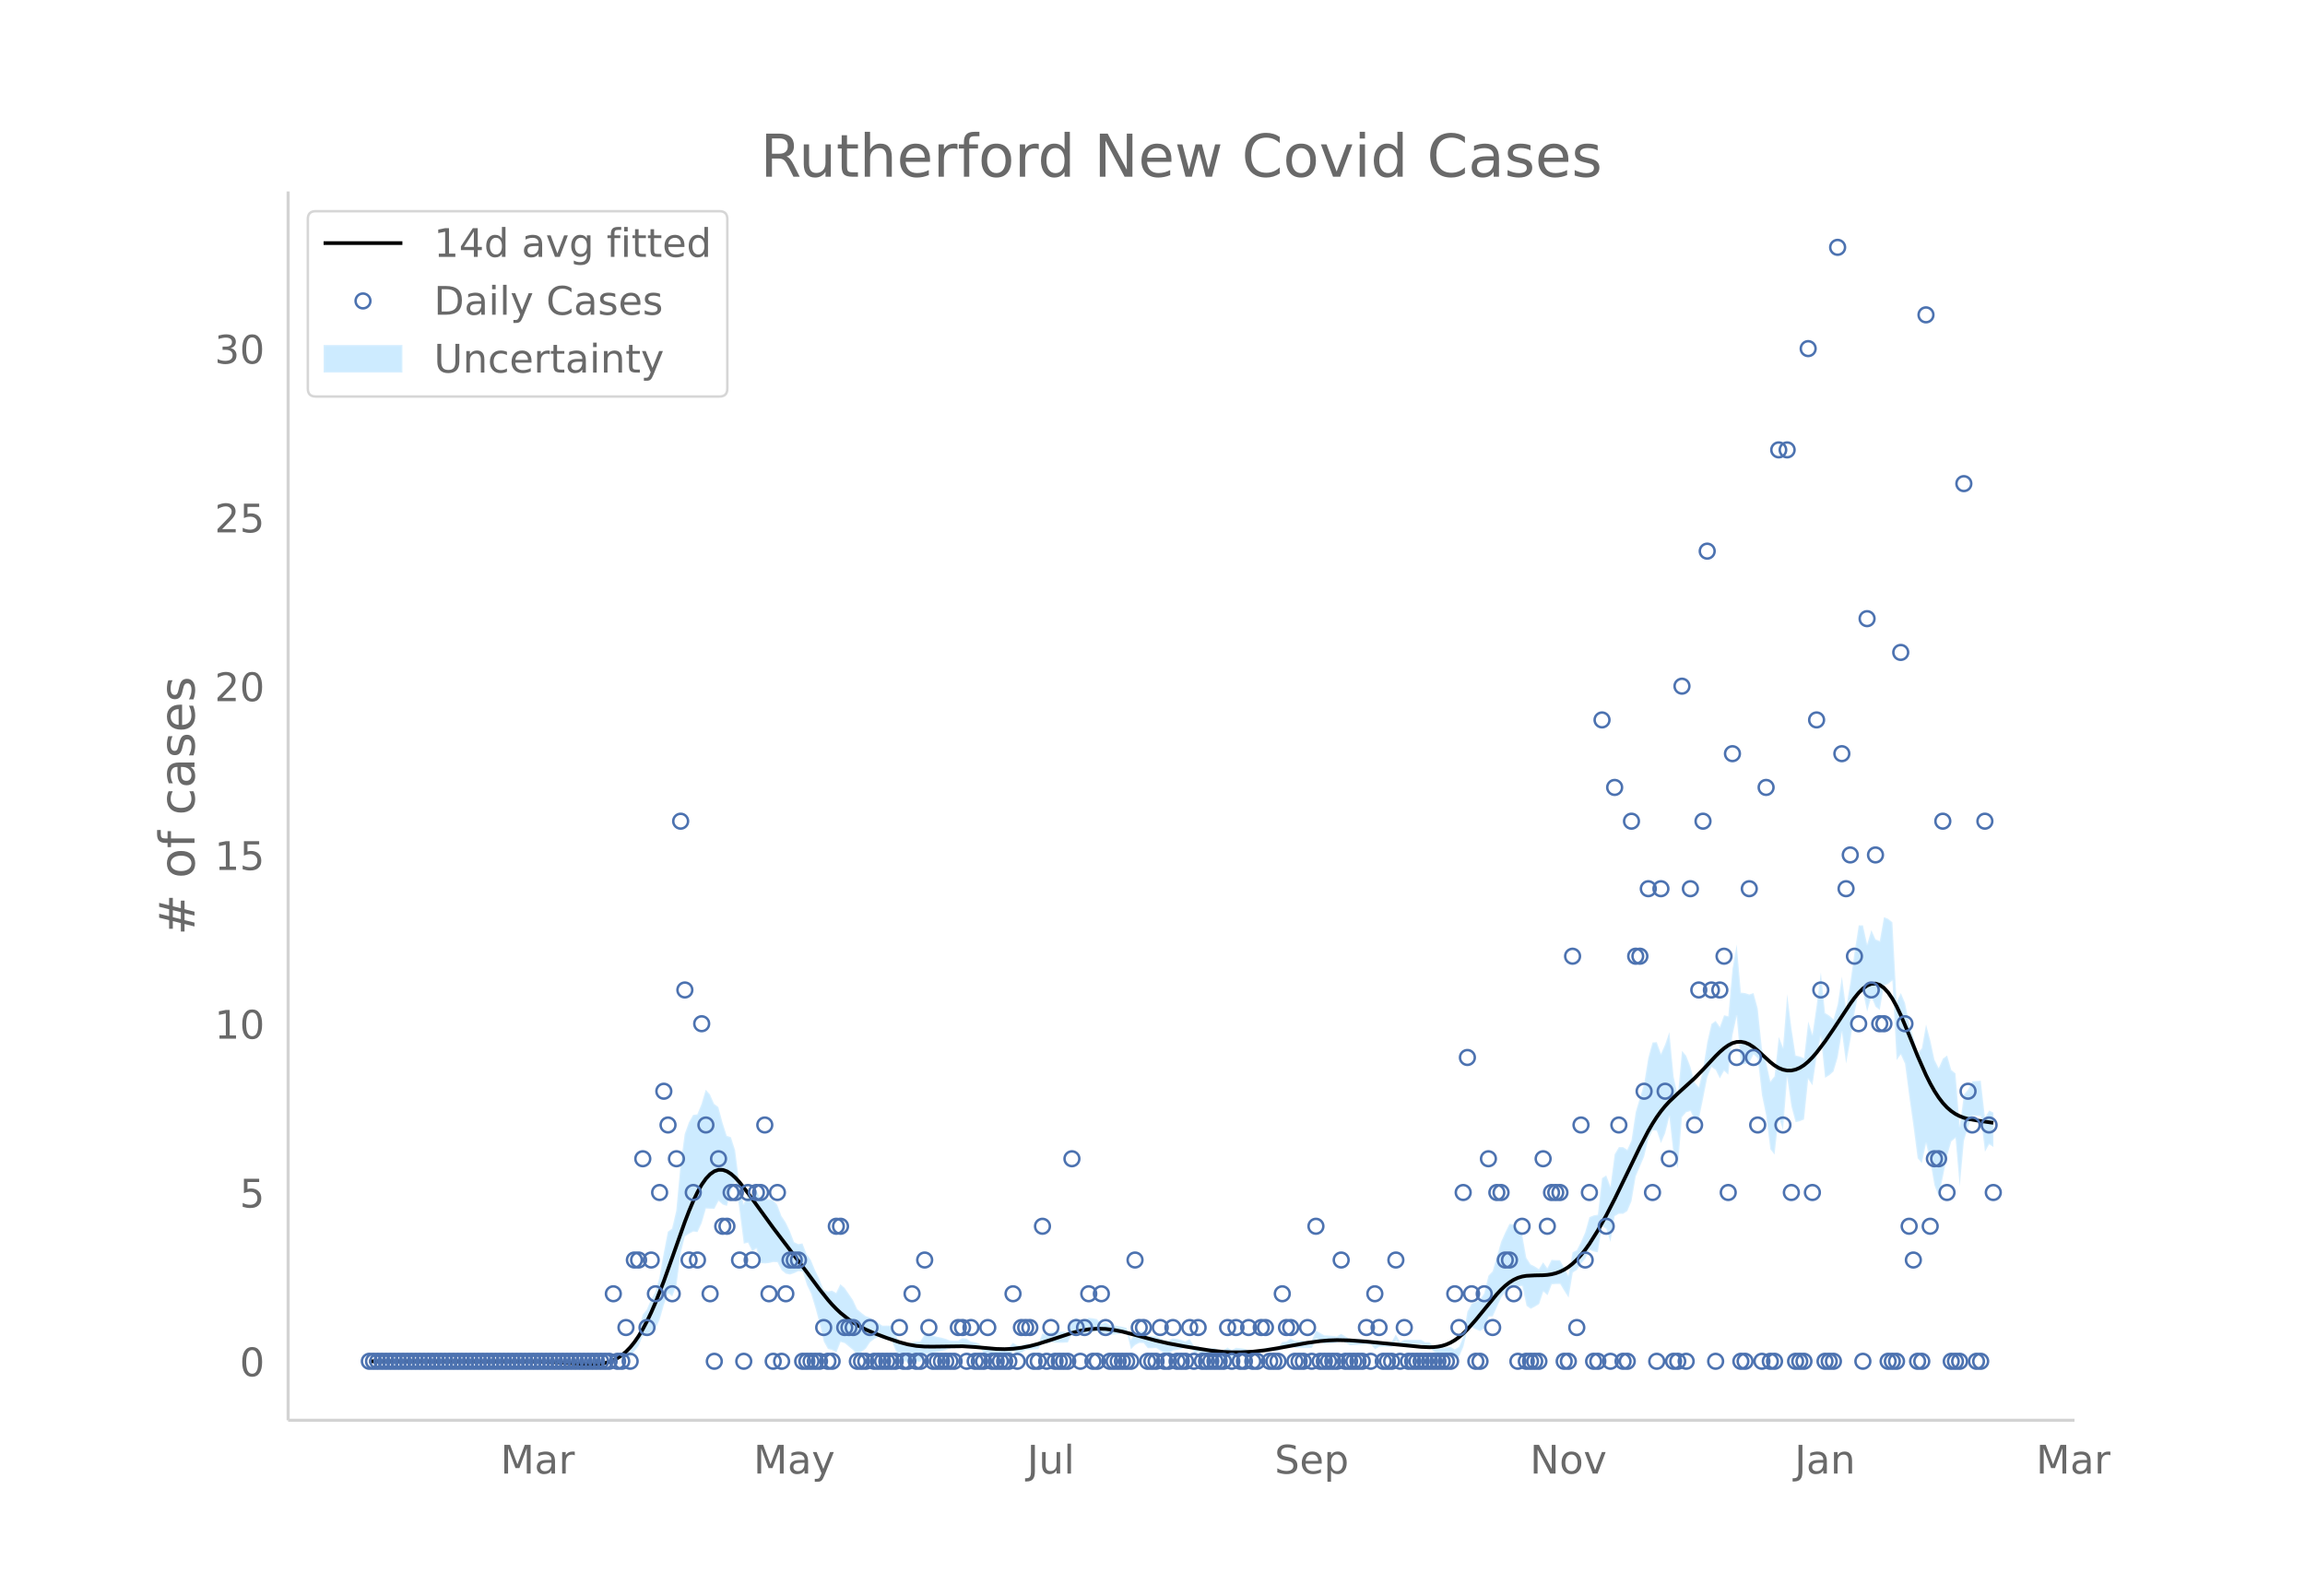 <svg height="864" viewBox="0 0 936 648" width="1248" xmlns="http://www.w3.org/2000/svg" xmlns:xlink="http://www.w3.org/1999/xlink"><defs><style>*{stroke-linecap:butt;stroke-linejoin:round}</style></defs><g id="figure_1"><path d="M0 648h936V0H0z" fill="#fff" id="patch_1"/><g id="axes_1"><path d="M117 576.72h725.4V77.76H117z" fill="none" id="patch_2"/><g id="PolyCollection_1"><defs><path d="M173.89-95.225H247.354l1.709-1.435 1.708.188 1.709.123 1.708-.754 1.708.146 1.709-2.365 1.708-2.07 1.709-4.26 1.708.108 1.709-1.826 1.708-1.009 1.708-3.682 1.709-6.01 1.708-4.81 1.709 1.29 1.708-4.521 1.709-12.911 1.708-6.875 1.709-1.121 1.708-.894 1.708.237 1.709-3.66 1.708-5.921 1.709.087 1.708.067 1.709-3.246 1.708 1.497 1.708.528 1.709-6.476 1.708-3.362 1.709 11.812 1.708 13.356 1.709-.38 1.708 3.417 1.708-1.068 1.709 5.912 1.708.178 1.709-.18 1.708-.402 1.709.069 1.708 3.296 1.708 1.363 1.709.352 1.708-.576 1.709-.814 1.708.275 1.709 5.347 1.708 3.608 1.708 5.601 1.709 6.269 1.708 7.468 1.709 3.054 1.708.419 1.709 1.019 1.708-4.307 1.708.491 1.709 1.449 1.708 1.422 1.709 2.164 1.708-1.455 1.709-1.33 1.708-2.588 1.709-1.345 1.708-.875 1.708.906 1.709.023 1.708-.023 1.709 4.29 1.708 3.122 1.709 1.132 1.708 1.246 1.708-.864 1.709.204 1.708.113 1.709-3.043 1.708-.234 1.709-.302 1.708-.391 1.708-.354 1.709-.463 1.708-.662 1.709-.081 1.708.02 1.709-.98 1.708-.205 1.708.787 1.709-.281 1.708-.542 1.709 3.48 1.708.28 1.709.193 1.708.137 1.708.096 1.709.063 1.708.033 1.709-1.997 1.708.934 1.709-.17 1.708-1.183 1.708-.09 1.709-.103 1.708-.12 1.709-3.243 1.708 1.202 1.709-.72 1.708.146 1.708.056 1.709-.028 1.708-.115 1.709-3.439 1.708-.639 1.709 1.003h1.708l1.709-1.003 1.708-.173 1.708-.354 1.709 1.882 1.708-1.159 1.709.833 1.708-.183 1.709-.233 1.708-.308 1.708-.462 1.709 7.01 1.708-1.718 1.709-.877 1.708.062 1.709 2.086 1.708.022 1.708-.081 1.709 1.092 1.708 1.012 1.709.021 1.708-1.128 1.709-.242 1.708-.37 1.708-.61 1.709-.99 1.708 3.067 1.709-.07 1.708.93 1.709.113 1.708.046 1.708-.015 1.709 1.109 1.708.124 1.709-.96 1.708.98 1.709-1.082 1.708-.143 1.708-.197 1.709-.623 1.708-.08 1.709.916 1.708-.98 1.709-.87 1.708.082 1.708.065h1.709l1.708-1.686 1.709.21 1.708-.767 1.709 1.05 1.708.037 1.709.006 1.708-.027 1.708-.059 1.709-3.648 1.708 1.034 1.709.955 1.708-.075 1.709-.132 1.708-.207 1.708-.937 1.709.932 1.708.979 1.709-.06 1.708-.066 1.709-.076 1.708-.086 1.708-.1 1.709 2.027 1.708-1.003 1.709.032 1.708.01 1.709-.01 1.708-2.826 1.708 2.794 1.709-1.043h6.834l1.708.987 1.708.003 1.709 2.104 1.708 1.307 1.709.235 1.708.18 1.709.138 1.708.931 1.708-.926 1.709-3.916 1.708-7.271 1.709-.664 1.708.901 1.709.678 1.708-1.245 1.708-4.643 1.709-.126 1.708-3.892 1.709-3.777 1.708-2.064 1.709-2.346 1.708-.213 1.709.087 1.708-.118 1.708 8.04 1.709 1.24 1.708-.872 1.709-1.083 1.708-5.068 1.709 1.494 1.708-4.429 1.708-.12 1.709-.006 1.708 2.865 1.709 2.649 1.708-10.148 1.709-1.108L642-134.86l1.708-1.949 1.709-3.665 1.708.696 1.709.31 1.708-10.618 1.709 1.12 1.708 5.25 1.708-10.396 1.709-1.008 1.708.024 1.709-1.104 1.708-3.997 1.709-10.055 1.708-4.058 1.708-3.981 1.709-7.084 1.708-3.617 1.709.135 1.708 5.04 1.709-3.992 1.708-6.76 1.708 15.451 1.709 5.555 1.708-20.764 1.709-2.007 1.708-.524 1.709 3.453 1.708-.033 1.709-8.276 1.708-8.748 1.708-4.27 1.709 1.201 1.708 3.443 1.709-3.102 1.708 1.57 1.709-15.957 1.708-7.761 1.708 19.594 1.709-.18 1.708-.554 1.709-3.354 1.708 1.554 1.709 14.998 1.708 8.245 1.708 13.72 1.709 2.144 1.708-15.344 1.709 5.443 1.708-21.46 1.709 11.77 1.708 6.455 1.708-.41 1.709-.683 1.708-16.433 1.709 2.526 1.708-11.618 1.709-8.169 1.708 16.76 1.708-1.02 1.709-1.526 1.708-5.72 1.709-10.243 1.708 12.728 1.709-9.322 1.708-11.135 1.708-8.626 1.709-.021 1.708 7.983 1.709-5.998 1.708 4.065 1.709 1.29 1.708-9.887 1.708-.69 1.709-1.386 1.708 32.31 1.709-2.275 1.708 3.786 1.709 13.135 1.708 12.139 1.709 13.078 1.708 2.02 1.708-8.022 1.709 7.315 1.708 9.711 1.709 4.455 1.708-7.885 1.709-8.537 1.708-5.868 1.708-1.425 1.709 19.704 1.708-18.5 1.709-5.71 1.708-4.54 1.709.125 1.708.115 1.708 14.382 1.709-3 1.708 1.105v-13.986h0l-1.708-.852-1.709 2.874-1.708-14.991-1.708.116-1.709.124-1.708 3.293-1.709 2.122-1.708 12.831-1.709-21.418-1.708-1.424-1.708-5.868-1.709 1.253-1.708 3.865-1.709-3.378-1.708-7.913-1.709-6.392-1.708 9.602-1.708 2.02-1.709-6.504-1.708-5.484-1.709-8.405-1.708-4.046-1.709 3.599-1.708-32.31-1.709-1.386-1.708-.69-1.708 9.696-1.709-.669-1.708-3.768-1.709 5.75-1.708-7.68-1.709-.022-1.708 10.955-1.708 12.364-1.709 10.259-1.708-12.728-1.709 11.296-1.708 6.03-1.709-1.526-1.708-1.02-1.708-16.53-1.709 13.372-1.708 11.88-1.709-5.307-1.708 14.898-1.709-.684-1.708-.41-1.708-11.168-1.709-13.687-1.708 21.62-1.709-4.347-1.708 15.986-1.709 2.145-1.708-7.82-1.708-5.463-1.709-16.332-1.708-6.279-1.709.563-1.708-.555-1.709-.18-1.708-19.568-1.708 9.862-1.709 19.29-1.708-.389-1.709 4.732-1.708-2.433-1.709 1.202-1.708 7.48-1.708 10.833-1.709 7.39-1.708-1.992-1.709-6.338-1.708-4.44-1.709-2.008-1.708 18.4-1.709-8.153-1.708-17.838-1.708 4.99-1.709 3.84-1.708-4.75-1.709.134-1.708 6.174-1.709 10.54-1.708 5.81-1.708 5.733-1.709 11.484-1.708 3.836-1.709-1.104-1.708.023-1.709 2.909-1.708 13.102-1.708-4.541-1.709 1.12-1.708 14.839-1.709.309-1.708.696-1.709 6.126-1.708 3.925-1.708 3.36-1.709.85-1.708 9.433-1.709-3.226-1.708-3.01-1.709-.006-1.708-.12-1.708 3.405-1.709-2.422-1.708 2.764-1.709-1.083-1.708-.873-1.709-2.676-1.708-9.583-1.708-2.076-1.709-1.871-1.708-.214-1.709 3.53-1.708 3.81-1.709 6.014-1.708 5.898-1.709 1.832-1.708 7.107-1.708 2.67-1.709.678-1.708.902-1.709 3.252-1.708 10.352-1.709 3.917-1.708 1.032-1.708-1.027-1.709.139-1.708.18-1.709.234-1.708-.651-1.709-1.813-1.708.003-1.708-.97h-6.834l-1.709.915-1.708-3.081-1.708 3.049-1.709-.01-1.708.01-1.709.032-1.708.955-1.709-1.89-1.708-.1-1.708-.086-1.709-.075-1.708-.067-1.709-.06-1.708-.978-1.709-1.026-1.708 1.02-1.708-.207-1.709-.132-1.708-.075-1.709-1.003-1.708-.924-1.709 4.184-1.708-.059-1.708-.026-1.709.005-1.708.037-1.709-.908-1.708 1.191-1.709.21-1.708 2.23h-1.709l-1.708.066-1.708.083-1.709 1.087-1.708.979-1.709-1.044-1.708-.08-1.709-.622-1.708-.197-1.708-.142-1.709.876-1.708-.98-1.709.999-1.708.125-1.709-.85-1.708-.015-1.708.046-1.709.113-1.708-1.029-1.709-.069-1.708-2.808-1.709.969-1.708-.61-1.708-.37-1.709-.243-1.708.83-1.709.022-1.708-.947-1.709-.865-1.708-.082-1.708.022-1.709-1.83-1.708.063-1.709 1.08-1.708 2.2-1.709-4.74-1.708-.463-1.708-.307-1.709-.233-1.708-.183-1.709-1.126-1.708.8-1.709-2.035-1.708-.354-1.708-.173-1.709.955h-1.708l-1.709-.955-1.708 1.319-1.709 4.394-1.708-.115-1.709-.028-1.708.056-1.708.147-1.709 1.237-1.708-.756-1.709 4.59-1.708-.12-1.709-.103-1.708-.09-1.708.775-1.709-.17-1.708-1.024-1.709 1.92-1.708.032-1.709.063-1.708.096-1.708.137-1.709.192-1.708.282-1.709-2.395-1.708-.542-1.709-.282-1.708-1.171-1.708-.206-1.709.98-1.708.02-1.709-.081-1.708-.662-1.709-.463-1.708-.354-1.708-.391-1.709-.303-1.708-.233-1.709 2.831-1.708.113-1.709.204-1.708 1.094-1.708-.712-1.709-.826-1.708-2.753-1.709-3.542-1.708-.024-1.709.024-1.708-1.052-1.708-.875-1.709-1.345-1.708-.63-1.709-1.33-1.708-1.455-1.709-3.711-1.708-2.494-1.709-2.468-1.708-1.467-1.708 3.526-1.709-.939-1.708.419-1.709-.863-1.708-4.28-1.709-3.522-1.708-4.19-1.708-2.266-1.709-4.444-1.708.275-1.709-.814-1.708-4.493-1.709-3.564-1.708-2.554-1.708-4.536-1.709-1.89-1.708-.402-1.709-.179-1.708.178-1.709-3.879-1.708 2.849-1.708-.499-1.709 3.536-1.708-8.184-1.709-13.644-1.708-5.32-1.709-.602-1.708-5.346-1.708-6.336-1.709-1.288-1.708-3.849-1.709-1.871-1.708 5.827-1.709 4.173-1.708.237-1.708 3.023-1.709 4.753-1.708 12.707-1.709 18.42-1.708 7.227-1.709 1.29-1.708 8.898-1.709 9.655-1.708 6.108-1.708 2.908-1.709 4.048-1.708 2.067-1.709 7.487-1.708 3.806-1.709 3.509-1.708.146-1.708 1.205-1.709.123-1.708.187-1.709 2.482h-73.462z" id="m2003f42913" stroke="#fff" stroke-opacity=".2"/></defs><g clip-path="url(#pf9a4de5771)"><use xlink:href="#m2003f42913" y="648" fill="#089fff" fill-opacity=".2" stroke="#fff" stroke-opacity=".2"/></g></g><path clip-path="url(#pf9a4de5771)" d="M149.973 552.775l68.337.084 6.834.302 15.376.878 3.416-.26 1.709-.309 1.708-.468 1.709-.66 1.708-.881 1.709-1.139 1.708-1.427 1.708-1.753 1.709-2.106 1.708-2.47 1.709-2.837 1.708-3.211 1.709-3.583 1.708-3.93 3.417-8.765 3.417-9.598 5.125-14.505 1.709-4.43 1.708-4.042 1.708-3.575 1.709-3.034 1.708-2.43 1.709-1.814 1.708-1.197 1.709-.58 1.708.027 1.708.584 1.709 1.084 1.708 1.517 1.709 1.862 3.417 4.387 10.25 14.13 13.668 17.995 5.125 6.92 3.417 4.286 1.708 1.942 1.709 1.769 1.708 1.6 3.417 2.743 3.417 2.217 3.417 1.795 3.417 1.49 5.125 1.923 5.125 1.718 3.417.906 3.417.604 3.417.266 3.417.026 11.959-.15 5.125.317 8.542.763 3.417.088 3.417-.158 3.417-.418 3.416-.67 3.417-.898 5.126-1.628 8.542-2.803 3.417-.883 3.417-.603 3.416-.252 3.417.104 3.417.425 3.417.686 5.125 1.33 8.542 2.305 5.126 1.158 6.833 1.26 10.251 1.63 5.125.528 3.417.165 3.417.01 5.125-.268 5.126-.583 5.125-.845 11.959-2.162 5.125-.69 3.417-.287 3.417-.12 5.125.107 6.834.5 17.084 1.638 5.126.507 3.416.145 1.709-.058 1.708-.183 1.709-.34 1.708-.535 1.709-.76 1.708-.993 1.708-1.225 1.709-1.459 1.708-1.684 3.417-3.88 8.542-10.433 1.709-1.819 1.708-1.607 1.709-1.348 1.708-1.074 1.709-.793 1.708-.515 1.708-.292 3.417-.18 3.417-.066 1.709-.128 1.708-.256 1.708-.42 1.709-.615 1.708-.84 1.709-1.082 1.708-1.339 1.709-1.61 1.708-1.89 1.708-2.154 1.709-2.397 3.417-5.431 3.417-6.13 3.416-6.647 5.126-10.548 5.125-10.613 3.417-6.521 1.708-2.927 1.709-2.664 1.708-2.38 1.709-2.095 1.708-1.856 3.417-3.251 6.834-6.212 3.417-3.49 5.125-5.495 1.708-1.672 1.709-1.48 1.708-1.217 1.709-.88 1.708-.481 1.708-.074 1.709.33 1.708.729 1.709 1.107 1.708 1.39 5.125 4.716 1.709 1.339 1.708 1.027 1.709.689 1.708.343 1.709-.01 1.708-.368 1.708-.726 1.709-1.08 1.708-1.427 1.709-1.728 1.708-1.978 3.417-4.499 3.417-4.982 6.834-10.349 1.708-2.348 1.708-2.075 1.709-1.702 1.708-1.234 1.709-.697 1.708-.097 1.709.554 1.708 1.21 1.708 1.856 1.709 2.494 1.708 3.103 1.709 3.599 3.417 8.14 3.417 8.46 3.416 7.742 1.709 3.42 1.708 3.046 1.709 2.63 1.708 2.223 1.709 1.838 1.708 1.478 1.708 1.158 1.709.882 1.708.65 1.709.466 3.417.604 6.833 1h0" fill="none" stroke="#000" stroke-linecap="round" stroke-width="1.5" id="line2d_1"/><g id="line2d_2"><defs><path d="M0 3a3 3 0 100-6 3 3 0 000 6z" id="m328d91b482" stroke="#4c72b0"/></defs><g clip-path="url(#pf9a4de5771)" fill-opacity="0" stroke="#4c72b0"><use x="149.973" xlink:href="#m328d91b482" y="552.775"/><use x="151.681" xlink:href="#m328d91b482" y="552.775"/><use x="153.39" xlink:href="#m328d91b482" y="552.775"/><use x="155.098" xlink:href="#m328d91b482" y="552.775"/><use x="156.806" xlink:href="#m328d91b482" y="552.775"/><use x="158.515" xlink:href="#m328d91b482" y="552.775"/><use x="160.223" xlink:href="#m328d91b482" y="552.775"/><use x="161.932" xlink:href="#m328d91b482" y="552.775"/><use x="163.64" xlink:href="#m328d91b482" y="552.775"/><use x="165.349" xlink:href="#m328d91b482" y="552.775"/><use x="167.057" xlink:href="#m328d91b482" y="552.775"/><use x="168.765" xlink:href="#m328d91b482" y="552.775"/><use x="170.474" xlink:href="#m328d91b482" y="552.775"/><use x="172.182" xlink:href="#m328d91b482" y="552.775"/><use x="173.891" xlink:href="#m328d91b482" y="552.775"/><use x="175.599" xlink:href="#m328d91b482" y="552.775"/><use x="177.308" xlink:href="#m328d91b482" y="552.775"/><use x="179.016" xlink:href="#m328d91b482" y="552.775"/><use x="180.724" xlink:href="#m328d91b482" y="552.775"/><use x="182.433" xlink:href="#m328d91b482" y="552.775"/><use x="184.141" xlink:href="#m328d91b482" y="552.775"/><use x="185.85" xlink:href="#m328d91b482" y="552.775"/><use x="187.558" xlink:href="#m328d91b482" y="552.775"/><use x="189.267" xlink:href="#m328d91b482" y="552.775"/><use x="190.975" xlink:href="#m328d91b482" y="552.775"/><use x="192.684" xlink:href="#m328d91b482" y="552.775"/><use x="194.392" xlink:href="#m328d91b482" y="552.775"/><use x="196.1" xlink:href="#m328d91b482" y="552.775"/><use x="197.809" xlink:href="#m328d91b482" y="552.775"/><use x="199.517" xlink:href="#m328d91b482" y="552.775"/><use x="201.226" xlink:href="#m328d91b482" y="552.775"/><use x="202.934" xlink:href="#m328d91b482" y="552.775"/><use x="204.643" xlink:href="#m328d91b482" y="552.775"/><use x="206.351" xlink:href="#m328d91b482" y="552.775"/><use x="208.059" xlink:href="#m328d91b482" y="552.775"/><use x="209.768" xlink:href="#m328d91b482" y="552.775"/><use x="211.476" xlink:href="#m328d91b482" y="552.775"/><use x="213.185" xlink:href="#m328d91b482" y="552.775"/><use x="214.893" xlink:href="#m328d91b482" y="552.775"/><use x="216.602" xlink:href="#m328d91b482" y="552.775"/><use x="218.31" xlink:href="#m328d91b482" y="552.775"/><use x="220.018" xlink:href="#m328d91b482" y="552.775"/><use x="221.727" xlink:href="#m328d91b482" y="552.775"/><use x="223.435" xlink:href="#m328d91b482" y="552.775"/><use x="225.144" xlink:href="#m328d91b482" y="552.775"/><use x="226.852" xlink:href="#m328d91b482" y="552.775"/><use x="228.561" xlink:href="#m328d91b482" y="552.775"/><use x="230.269" xlink:href="#m328d91b482" y="552.775"/><use x="231.977" xlink:href="#m328d91b482" y="552.775"/><use x="233.686" xlink:href="#m328d91b482" y="552.775"/><use x="235.394" xlink:href="#m328d91b482" y="552.775"/><use x="237.103" xlink:href="#m328d91b482" y="552.775"/><use x="238.811" xlink:href="#m328d91b482" y="552.775"/><use x="240.52" xlink:href="#m328d91b482" y="552.775"/><use x="242.228" xlink:href="#m328d91b482" y="552.775"/><use x="243.936" xlink:href="#m328d91b482" y="552.775"/><use x="245.645" xlink:href="#m328d91b482" y="552.775"/><use x="247.353" xlink:href="#m328d91b482" y="552.775"/><use x="249.062" xlink:href="#m328d91b482" y="525.361"/><use x="250.77" xlink:href="#m328d91b482" y="552.775"/><use x="252.479" xlink:href="#m328d91b482" y="552.775"/><use x="254.187" xlink:href="#m328d91b482" y="539.068"/><use x="255.895" xlink:href="#m328d91b482" y="552.775"/><use x="257.604" xlink:href="#m328d91b482" y="511.653"/><use x="259.312" xlink:href="#m328d91b482" y="511.653"/><use x="261.021" xlink:href="#m328d91b482" y="470.532"/><use x="262.729" xlink:href="#m328d91b482" y="539.068"/><use x="264.438" xlink:href="#m328d91b482" y="511.653"/><use x="266.146" xlink:href="#m328d91b482" y="525.361"/><use x="267.854" xlink:href="#m328d91b482" y="484.239"/><use x="269.563" xlink:href="#m328d91b482" y="443.118"/><use x="271.271" xlink:href="#m328d91b482" y="456.825"/><use x="272.98" xlink:href="#m328d91b482" y="525.361"/><use x="274.688" xlink:href="#m328d91b482" y="470.532"/><use x="276.397" xlink:href="#m328d91b482" y="333.461"/><use x="278.105" xlink:href="#m328d91b482" y="401.997"/><use x="279.814" xlink:href="#m328d91b482" y="511.653"/><use x="281.522" xlink:href="#m328d91b482" y="484.239"/><use x="283.23" xlink:href="#m328d91b482" y="511.653"/><use x="284.939" xlink:href="#m328d91b482" y="415.704"/><use x="286.647" xlink:href="#m328d91b482" y="456.825"/><use x="288.356" xlink:href="#m328d91b482" y="525.361"/><use x="290.064" xlink:href="#m328d91b482" y="552.775"/><use x="291.773" xlink:href="#m328d91b482" y="470.532"/><use x="293.481" xlink:href="#m328d91b482" y="497.946"/><use x="295.189" xlink:href="#m328d91b482" y="497.946"/><use x="296.898" xlink:href="#m328d91b482" y="484.239"/><use x="298.606" xlink:href="#m328d91b482" y="484.239"/><use x="300.315" xlink:href="#m328d91b482" y="511.653"/><use x="302.023" xlink:href="#m328d91b482" y="552.775"/><use x="303.732" xlink:href="#m328d91b482" y="484.239"/><use x="305.44" xlink:href="#m328d91b482" y="511.653"/><use x="307.148" xlink:href="#m328d91b482" y="484.239"/><use x="308.857" xlink:href="#m328d91b482" y="484.239"/><use x="310.565" xlink:href="#m328d91b482" y="456.825"/><use x="312.274" xlink:href="#m328d91b482" y="525.361"/><use x="313.982" xlink:href="#m328d91b482" y="552.775"/><use x="315.691" xlink:href="#m328d91b482" y="484.239"/><use x="317.399" xlink:href="#m328d91b482" y="552.775"/><use x="319.107" xlink:href="#m328d91b482" y="525.361"/><use x="320.816" xlink:href="#m328d91b482" y="511.653"/><use x="322.524" xlink:href="#m328d91b482" y="511.653"/><use x="324.233" xlink:href="#m328d91b482" y="511.653"/><use x="325.941" xlink:href="#m328d91b482" y="552.775"/><use x="327.65" xlink:href="#m328d91b482" y="552.775"/><use x="329.358" xlink:href="#m328d91b482" y="552.775"/><use x="331.066" xlink:href="#m328d91b482" y="552.775"/><use x="332.775" xlink:href="#m328d91b482" y="552.775"/><use x="334.483" xlink:href="#m328d91b482" y="539.068"/><use x="336.192" xlink:href="#m328d91b482" y="552.775"/><use x="337.9" xlink:href="#m328d91b482" y="552.775"/><use x="339.609" xlink:href="#m328d91b482" y="497.946"/><use x="341.317" xlink:href="#m328d91b482" y="497.946"/><use x="343.025" xlink:href="#m328d91b482" y="539.068"/><use x="344.734" xlink:href="#m328d91b482" y="539.068"/><use x="346.442" xlink:href="#m328d91b482" y="539.068"/><use x="348.151" xlink:href="#m328d91b482" y="552.775"/><use x="349.859" xlink:href="#m328d91b482" y="552.775"/><use x="351.568" xlink:href="#m328d91b482" y="552.775"/><use x="353.276" xlink:href="#m328d91b482" y="539.068"/><use x="354.985" xlink:href="#m328d91b482" y="552.775"/><use x="356.693" xlink:href="#m328d91b482" y="552.775"/><use x="358.401" xlink:href="#m328d91b482" y="552.775"/><use x="360.11" xlink:href="#m328d91b482" y="552.775"/><use x="361.818" xlink:href="#m328d91b482" y="552.775"/><use x="363.527" xlink:href="#m328d91b482" y="552.775"/><use x="365.235" xlink:href="#m328d91b482" y="539.068"/><use x="366.944" xlink:href="#m328d91b482" y="552.775"/><use x="368.652" xlink:href="#m328d91b482" y="552.775"/><use x="370.36" xlink:href="#m328d91b482" y="525.361"/><use x="372.069" xlink:href="#m328d91b482" y="552.775"/><use x="373.777" xlink:href="#m328d91b482" y="552.775"/><use x="375.486" xlink:href="#m328d91b482" y="511.653"/><use x="377.194" xlink:href="#m328d91b482" y="539.068"/><use x="378.903" xlink:href="#m328d91b482" y="552.775"/><use x="380.611" xlink:href="#m328d91b482" y="552.775"/><use x="382.319" xlink:href="#m328d91b482" y="552.775"/><use x="384.028" xlink:href="#m328d91b482" y="552.775"/><use x="385.736" xlink:href="#m328d91b482" y="552.775"/><use x="387.445" xlink:href="#m328d91b482" y="552.775"/><use x="389.153" xlink:href="#m328d91b482" y="539.068"/><use x="390.862" xlink:href="#m328d91b482" y="539.068"/><use x="392.57" xlink:href="#m328d91b482" y="552.775"/><use x="394.278" xlink:href="#m328d91b482" y="539.068"/><use x="395.987" xlink:href="#m328d91b482" y="552.775"/><use x="397.695" xlink:href="#m328d91b482" y="552.775"/><use x="399.404" xlink:href="#m328d91b482" y="552.775"/><use x="401.112" xlink:href="#m328d91b482" y="539.068"/><use x="402.821" xlink:href="#m328d91b482" y="552.775"/><use x="404.529" xlink:href="#m328d91b482" y="552.775"/><use x="406.237" xlink:href="#m328d91b482" y="552.775"/><use x="407.946" xlink:href="#m328d91b482" y="552.775"/><use x="409.654" xlink:href="#m328d91b482" y="552.775"/><use x="411.363" xlink:href="#m328d91b482" y="525.361"/><use x="413.071" xlink:href="#m328d91b482" y="552.775"/><use x="414.78" xlink:href="#m328d91b482" y="539.068"/><use x="416.488" xlink:href="#m328d91b482" y="539.068"/><use x="418.196" xlink:href="#m328d91b482" y="539.068"/><use x="419.905" xlink:href="#m328d91b482" y="552.775"/><use x="421.613" xlink:href="#m328d91b482" y="552.775"/><use x="423.322" xlink:href="#m328d91b482" y="497.946"/><use x="425.03" xlink:href="#m328d91b482" y="552.775"/><use x="426.739" xlink:href="#m328d91b482" y="539.068"/><use x="428.447" xlink:href="#m328d91b482" y="552.775"/><use x="430.155" xlink:href="#m328d91b482" y="552.775"/><use x="431.864" xlink:href="#m328d91b482" y="552.775"/><use x="433.572" xlink:href="#m328d91b482" y="552.775"/><use x="435.281" xlink:href="#m328d91b482" y="470.532"/><use x="436.989" xlink:href="#m328d91b482" y="539.068"/><use x="438.698" xlink:href="#m328d91b482" y="552.775"/><use x="440.406" xlink:href="#m328d91b482" y="539.068"/><use x="442.115" xlink:href="#m328d91b482" y="525.361"/><use x="443.823" xlink:href="#m328d91b482" y="552.775"/><use x="445.531" xlink:href="#m328d91b482" y="552.775"/><use x="447.24" xlink:href="#m328d91b482" y="525.361"/><use x="448.948" xlink:href="#m328d91b482" y="539.068"/><use x="450.657" xlink:href="#m328d91b482" y="552.775"/><use x="452.365" xlink:href="#m328d91b482" y="552.775"/><use x="454.074" xlink:href="#m328d91b482" y="552.775"/><use x="455.782" xlink:href="#m328d91b482" y="552.775"/><use x="457.49" xlink:href="#m328d91b482" y="552.775"/><use x="459.199" xlink:href="#m328d91b482" y="552.775"/><use x="460.907" xlink:href="#m328d91b482" y="511.653"/><use x="462.616" xlink:href="#m328d91b482" y="539.068"/><use x="464.324" xlink:href="#m328d91b482" y="539.068"/><use x="466.033" xlink:href="#m328d91b482" y="552.775"/><use x="467.741" xlink:href="#m328d91b482" y="552.775"/><use x="469.449" xlink:href="#m328d91b482" y="552.775"/><use x="471.158" xlink:href="#m328d91b482" y="539.068"/><use x="472.866" xlink:href="#m328d91b482" y="552.775"/><use x="474.575" xlink:href="#m328d91b482" y="552.775"/><use x="476.283" xlink:href="#m328d91b482" y="539.068"/><use x="477.992" xlink:href="#m328d91b482" y="552.775"/><use x="479.7" xlink:href="#m328d91b482" y="552.775"/><use x="481.408" xlink:href="#m328d91b482" y="552.775"/><use x="483.117" xlink:href="#m328d91b482" y="539.068"/><use x="484.825" xlink:href="#m328d91b482" y="552.775"/><use x="486.534" xlink:href="#m328d91b482" y="539.068"/><use x="488.242" xlink:href="#m328d91b482" y="552.775"/><use x="489.951" xlink:href="#m328d91b482" y="552.775"/><use x="491.659" xlink:href="#m328d91b482" y="552.775"/><use x="493.367" xlink:href="#m328d91b482" y="552.775"/><use x="495.076" xlink:href="#m328d91b482" y="552.775"/><use x="496.784" xlink:href="#m328d91b482" y="552.775"/><use x="498.493" xlink:href="#m328d91b482" y="539.068"/><use x="500.201" xlink:href="#m328d91b482" y="552.775"/><use x="501.91" xlink:href="#m328d91b482" y="539.068"/><use x="503.618" xlink:href="#m328d91b482" y="552.775"/><use x="505.326" xlink:href="#m328d91b482" y="552.775"/><use x="507.035" xlink:href="#m328d91b482" y="539.068"/><use x="508.743" xlink:href="#m328d91b482" y="552.775"/><use x="510.452" xlink:href="#m328d91b482" y="552.775"/><use x="512.16" xlink:href="#m328d91b482" y="539.068"/><use x="513.869" xlink:href="#m328d91b482" y="539.068"/><use x="515.577" xlink:href="#m328d91b482" y="552.775"/><use x="517.285" xlink:href="#m328d91b482" y="552.775"/><use x="518.994" xlink:href="#m328d91b482" y="552.775"/><use x="520.702" xlink:href="#m328d91b482" y="525.361"/><use x="522.411" xlink:href="#m328d91b482" y="539.068"/><use x="524.119" xlink:href="#m328d91b482" y="539.068"/><use x="525.828" xlink:href="#m328d91b482" y="552.775"/><use x="527.536" xlink:href="#m328d91b482" y="552.775"/><use x="529.245" xlink:href="#m328d91b482" y="552.775"/><use x="530.953" xlink:href="#m328d91b482" y="539.068"/><use x="532.661" xlink:href="#m328d91b482" y="552.775"/><use x="534.37" xlink:href="#m328d91b482" y="497.946"/><use x="536.078" xlink:href="#m328d91b482" y="552.775"/><use x="537.787" xlink:href="#m328d91b482" y="552.775"/><use x="539.495" xlink:href="#m328d91b482" y="552.775"/><use x="541.204" xlink:href="#m328d91b482" y="552.775"/><use x="542.912" xlink:href="#m328d91b482" y="552.775"/><use x="544.62" xlink:href="#m328d91b482" y="511.653"/><use x="546.329" xlink:href="#m328d91b482" y="552.775"/><use x="548.037" xlink:href="#m328d91b482" y="552.775"/><use x="549.746" xlink:href="#m328d91b482" y="552.775"/><use x="551.454" xlink:href="#m328d91b482" y="552.775"/><use x="553.163" xlink:href="#m328d91b482" y="552.775"/><use x="554.871" xlink:href="#m328d91b482" y="539.068"/><use x="556.579" xlink:href="#m328d91b482" y="552.775"/><use x="558.288" xlink:href="#m328d91b482" y="525.361"/><use x="559.996" xlink:href="#m328d91b482" y="539.068"/><use x="561.705" xlink:href="#m328d91b482" y="552.775"/><use x="563.413" xlink:href="#m328d91b482" y="552.775"/><use x="565.122" xlink:href="#m328d91b482" y="552.775"/><use x="566.83" xlink:href="#m328d91b482" y="511.653"/><use x="568.538" xlink:href="#m328d91b482" y="552.775"/><use x="570.247" xlink:href="#m328d91b482" y="539.068"/><use x="571.955" xlink:href="#m328d91b482" y="552.775"/><use x="573.664" xlink:href="#m328d91b482" y="552.775"/><use x="575.372" xlink:href="#m328d91b482" y="552.775"/><use x="577.081" xlink:href="#m328d91b482" y="552.775"/><use x="578.789" xlink:href="#m328d91b482" y="552.775"/><use x="580.497" xlink:href="#m328d91b482" y="552.775"/><use x="582.206" xlink:href="#m328d91b482" y="552.775"/><use x="583.914" xlink:href="#m328d91b482" y="552.775"/><use x="585.623" xlink:href="#m328d91b482" y="552.775"/><use x="587.331" xlink:href="#m328d91b482" y="552.775"/><use x="589.04" xlink:href="#m328d91b482" y="552.775"/><use x="590.748" xlink:href="#m328d91b482" y="525.361"/><use x="592.456" xlink:href="#m328d91b482" y="539.068"/><use x="594.165" xlink:href="#m328d91b482" y="484.239"/><use x="595.873" xlink:href="#m328d91b482" y="429.411"/><use x="597.582" xlink:href="#m328d91b482" y="525.361"/><use x="599.29" xlink:href="#m328d91b482" y="552.775"/><use x="600.999" xlink:href="#m328d91b482" y="552.775"/><use x="602.707" xlink:href="#m328d91b482" y="525.361"/><use x="604.415" xlink:href="#m328d91b482" y="470.532"/><use x="606.124" xlink:href="#m328d91b482" y="539.068"/><use x="607.832" xlink:href="#m328d91b482" y="484.239"/><use x="609.541" xlink:href="#m328d91b482" y="484.239"/><use x="611.249" xlink:href="#m328d91b482" y="511.653"/><use x="612.958" xlink:href="#m328d91b482" y="511.653"/><use x="614.666" xlink:href="#m328d91b482" y="525.361"/><use x="616.375" xlink:href="#m328d91b482" y="552.775"/><use x="618.083" xlink:href="#m328d91b482" y="497.946"/><use x="619.791" xlink:href="#m328d91b482" y="552.775"/><use x="621.5" xlink:href="#m328d91b482" y="552.775"/><use x="623.208" xlink:href="#m328d91b482" y="552.775"/><use x="624.917" xlink:href="#m328d91b482" y="552.775"/><use x="626.625" xlink:href="#m328d91b482" y="470.532"/><use x="628.334" xlink:href="#m328d91b482" y="497.946"/><use x="630.042" xlink:href="#m328d91b482" y="484.239"/><use x="631.75" xlink:href="#m328d91b482" y="484.239"/><use x="633.459" xlink:href="#m328d91b482" y="484.239"/><use x="635.167" xlink:href="#m328d91b482" y="552.775"/><use x="636.876" xlink:href="#m328d91b482" y="552.775"/><use x="638.584" xlink:href="#m328d91b482" y="388.289"/><use x="640.293" xlink:href="#m328d91b482" y="539.068"/><use x="642.001" xlink:href="#m328d91b482" y="456.825"/><use x="643.709" xlink:href="#m328d91b482" y="511.653"/><use x="645.418" xlink:href="#m328d91b482" y="484.239"/><use x="647.126" xlink:href="#m328d91b482" y="552.775"/><use x="648.835" xlink:href="#m328d91b482" y="552.775"/><use x="650.543" xlink:href="#m328d91b482" y="292.34"/><use x="652.252" xlink:href="#m328d91b482" y="497.946"/><use x="653.96" xlink:href="#m328d91b482" y="552.775"/><use x="655.668" xlink:href="#m328d91b482" y="319.754"/><use x="657.377" xlink:href="#m328d91b482" y="456.825"/><use x="659.085" xlink:href="#m328d91b482" y="552.775"/><use x="660.794" xlink:href="#m328d91b482" y="552.775"/><use x="662.502" xlink:href="#m328d91b482" y="333.461"/><use x="664.211" xlink:href="#m328d91b482" y="388.289"/><use x="665.919" xlink:href="#m328d91b482" y="388.289"/><use x="667.627" xlink:href="#m328d91b482" y="443.118"/><use x="669.336" xlink:href="#m328d91b482" y="360.875"/><use x="671.044" xlink:href="#m328d91b482" y="484.239"/><use x="672.753" xlink:href="#m328d91b482" y="552.775"/><use x="674.461" xlink:href="#m328d91b482" y="360.875"/><use x="676.17" xlink:href="#m328d91b482" y="443.118"/><use x="677.878" xlink:href="#m328d91b482" y="470.532"/><use x="679.586" xlink:href="#m328d91b482" y="552.775"/><use x="681.295" xlink:href="#m328d91b482" y="552.775"/><use x="683.003" xlink:href="#m328d91b482" y="278.633"/><use x="684.712" xlink:href="#m328d91b482" y="552.775"/><use x="686.42" xlink:href="#m328d91b482" y="360.875"/><use x="688.129" xlink:href="#m328d91b482" y="456.825"/><use x="689.837" xlink:href="#m328d91b482" y="401.997"/><use x="691.546" xlink:href="#m328d91b482" y="333.461"/><use x="693.254" xlink:href="#m328d91b482" y="223.804"/><use x="694.962" xlink:href="#m328d91b482" y="401.997"/><use x="696.671" xlink:href="#m328d91b482" y="552.775"/><use x="698.379" xlink:href="#m328d91b482" y="401.997"/><use x="700.088" xlink:href="#m328d91b482" y="388.289"/><use x="701.796" xlink:href="#m328d91b482" y="484.239"/><use x="703.505" xlink:href="#m328d91b482" y="306.047"/><use x="705.213" xlink:href="#m328d91b482" y="429.411"/><use x="706.921" xlink:href="#m328d91b482" y="552.775"/><use x="708.63" xlink:href="#m328d91b482" y="552.775"/><use x="710.338" xlink:href="#m328d91b482" y="360.875"/><use x="712.047" xlink:href="#m328d91b482" y="429.411"/><use x="713.755" xlink:href="#m328d91b482" y="456.825"/><use x="715.464" xlink:href="#m328d91b482" y="552.775"/><use x="717.172" xlink:href="#m328d91b482" y="319.754"/><use x="718.88" xlink:href="#m328d91b482" y="552.775"/><use x="720.589" xlink:href="#m328d91b482" y="552.775"/><use x="722.297" xlink:href="#m328d91b482" y="182.683"/><use x="724.006" xlink:href="#m328d91b482" y="456.825"/><use x="725.714" xlink:href="#m328d91b482" y="182.683"/><use x="727.423" xlink:href="#m328d91b482" y="484.239"/><use x="729.131" xlink:href="#m328d91b482" y="552.775"/><use x="730.839" xlink:href="#m328d91b482" y="552.775"/><use x="732.548" xlink:href="#m328d91b482" y="552.775"/><use x="734.256" xlink:href="#m328d91b482" y="141.561"/><use x="735.965" xlink:href="#m328d91b482" y="484.239"/><use x="737.673" xlink:href="#m328d91b482" y="292.34"/><use x="739.382" xlink:href="#m328d91b482" y="401.997"/><use x="741.09" xlink:href="#m328d91b482" y="552.775"/><use x="742.798" xlink:href="#m328d91b482" y="552.775"/><use x="744.507" xlink:href="#m328d91b482" y="552.775"/><use x="746.215" xlink:href="#m328d91b482" y="100.44"/><use x="747.924" xlink:href="#m328d91b482" y="306.047"/><use x="749.632" xlink:href="#m328d91b482" y="360.875"/><use x="751.341" xlink:href="#m328d91b482" y="347.168"/><use x="753.049" xlink:href="#m328d91b482" y="388.289"/><use x="754.757" xlink:href="#m328d91b482" y="415.704"/><use x="756.466" xlink:href="#m328d91b482" y="552.775"/><use x="758.174" xlink:href="#m328d91b482" y="251.218"/><use x="759.883" xlink:href="#m328d91b482" y="401.997"/><use x="761.591" xlink:href="#m328d91b482" y="347.168"/><use x="763.3" xlink:href="#m328d91b482" y="415.704"/><use x="765.008" xlink:href="#m328d91b482" y="415.704"/><use x="766.716" xlink:href="#m328d91b482" y="552.775"/><use x="768.425" xlink:href="#m328d91b482" y="552.775"/><use x="770.133" xlink:href="#m328d91b482" y="552.775"/><use x="771.842" xlink:href="#m328d91b482" y="264.925"/><use x="773.55" xlink:href="#m328d91b482" y="415.704"/><use x="775.259" xlink:href="#m328d91b482" y="497.946"/><use x="776.967" xlink:href="#m328d91b482" y="511.653"/><use x="778.676" xlink:href="#m328d91b482" y="552.775"/><use x="780.384" xlink:href="#m328d91b482" y="552.775"/><use x="782.092" xlink:href="#m328d91b482" y="127.854"/><use x="783.801" xlink:href="#m328d91b482" y="497.946"/><use x="785.509" xlink:href="#m328d91b482" y="470.532"/><use x="787.218" xlink:href="#m328d91b482" y="470.532"/><use x="788.926" xlink:href="#m328d91b482" y="333.461"/><use x="790.635" xlink:href="#m328d91b482" y="484.239"/><use x="792.343" xlink:href="#m328d91b482" y="552.775"/><use x="794.051" xlink:href="#m328d91b482" y="552.775"/><use x="795.76" xlink:href="#m328d91b482" y="552.775"/><use x="797.468" xlink:href="#m328d91b482" y="196.39"/><use x="799.177" xlink:href="#m328d91b482" y="443.118"/><use x="800.885" xlink:href="#m328d91b482" y="456.825"/><use x="802.594" xlink:href="#m328d91b482" y="552.775"/><use x="804.302" xlink:href="#m328d91b482" y="552.775"/><use x="806.01" xlink:href="#m328d91b482" y="333.461"/><use x="807.719" xlink:href="#m328d91b482" y="456.825"/><use x="809.427" xlink:href="#m328d91b482" y="484.239"/></g></g><path d="M117 576.72V77.76" fill="none" stroke="#d3d3d3" stroke-linecap="square" stroke-width="1.25" id="patch_3"/><path d="M117 576.72h725.4" fill="none" stroke="#d3d3d3" stroke-linecap="square" stroke-width="1.25" id="patch_4"/><g id="matplotlib.axis_1"><g id="xtick_1"><g transform="matrix(.16 0 0 -.16 203.216 598.378)" fill="#696969" id="text_1"><defs><path d="M9.813 72.906h14.703l18.593-49.61 18.703 49.61h14.704V0H66.89v64.016l-18.797-50h-9.907l-18.796 50V0H9.813z" id="DejaVuSans-77"/><path d="M34.281 27.484q-10.89 0-15.093-2.484-4.204-2.484-4.204-8.5 0-4.781 3.157-7.594 3.156-2.797 8.562-2.797 7.485 0 12 5.297 4.516 5.297 4.516 14.078v2zm17.922 3.72V0H43.22v8.297Q40.14 3.328 35.547.953q-4.594-2.375-11.234-2.375-8.391 0-13.36 4.719Q6 8.016 6 15.922q0 9.219 6.172 13.906 6.187 4.688 18.437 4.688h12.61v.89q0 6.203-4.078 9.594-4.078 3.39-11.453 3.39-4.688 0-9.141-1.124-4.438-1.125-8.531-3.375v8.312q4.921 1.906 9.562 2.844 4.64.953 9.031.953 11.875 0 17.735-6.156 5.86-6.14 5.86-18.64z" id="DejaVuSans-97"/><path d="M41.11 46.297q-1.516.875-3.297 1.281Q36.03 48 33.89 48q-7.625 0-11.703-4.953-4.079-4.953-4.079-14.234V0H9.08v54.688h9.03v-8.5q2.844 4.984 7.375 7.39Q30.031 56 36.531 56q.922 0 2.047-.125 1.125-.11 2.484-.36z" id="DejaVuSans-114"/></defs><use xlink:href="#DejaVuSans-77"/><use x="86.279" xlink:href="#DejaVuSans-97"/><use x="147.559" xlink:href="#DejaVuSans-114"/></g></g><g id="xtick_2"><g transform="matrix(.16 0 0 -.16 305.984 598.378)" fill="#696969" id="text_2"><defs><path d="M32.172-5.078q-3.797-9.766-7.422-12.735-3.61-2.984-9.656-2.984H7.906v7.516h5.282q3.703 0 5.75 1.765Q21-9.766 23.483-3.219l1.61 4.094-22.11 53.813H12.5l17.094-42.766 17.093 42.766h9.516z" id="DejaVuSans-121"/></defs><use xlink:href="#DejaVuSans-77"/><use x="86.279" xlink:href="#DejaVuSans-97"/><use x="147.559" xlink:href="#DejaVuSans-121"/></g></g><g id="xtick_3"><g transform="matrix(.16 0 0 -.16 417.086 598.378)" fill="#696969" id="text_3"><defs><path d="M9.813 72.906h9.859V5.078q0-13.187-5-19.14-5-5.954-16.094-5.954h-3.75v8.297h3.078q6.531 0 9.219 3.672Q9.813-4.39 9.813 5.078z" id="DejaVuSans-74"/><path d="M8.5 21.578v33.11h8.984V21.922q0-7.766 3.016-11.656 3.031-3.875 9.094-3.875 7.265 0 11.484 4.64 4.234 4.64 4.234 12.656v31h8.985V0h-8.984v8.406Q42.047 3.422 37.718 1q-4.313-2.422-10.032-2.422-9.421 0-14.312 5.86Q8.5 10.296 8.5 21.578zM31.11 56z" id="DejaVuSans-117"/><path d="M9.422 75.984h8.984V0H9.422z" id="DejaVuSans-108"/></defs><use xlink:href="#DejaVuSans-74"/><use x="29.492" xlink:href="#DejaVuSans-117"/><use x="92.871" xlink:href="#DejaVuSans-108"/></g></g><g id="xtick_4"><g transform="matrix(.16 0 0 -.16 517.581 598.378)" fill="#696969" id="text_4"><defs><path d="M53.516 70.516V60.89q-5.61 2.687-10.594 4-4.984 1.328-9.625 1.328-8.047 0-12.422-3.125t-4.375-8.89q0-4.845 2.906-7.313 2.907-2.453 11.016-3.97l5.953-1.218q11.031-2.11 16.281-7.406 5.25-5.297 5.25-14.172 0-10.61-7.11-16.078-7.093-5.469-20.812-5.469-5.172 0-11.015 1.172Q13.14.922 6.89 3.219v10.156q6-3.36 11.765-5.078 5.766-1.703 11.328-1.703 8.438 0 13.032 3.312 4.593 3.328 4.593 9.485 0 5.359-3.297 8.39-3.296 3.032-10.812 4.547L27.484 33.5q-11.03 2.188-15.968 6.875-4.922 4.688-4.922 13.047 0 9.672 6.812 15.234 6.813 5.563 18.766 5.563 5.14 0 10.453-.938 5.328-.922 10.89-2.765z" id="DejaVuSans-83"/><path d="M56.203 29.594v-4.39H14.891q.593-9.282 5.593-14.142 5-4.859 13.938-4.859 5.172 0 10.031 1.266 4.86 1.265 9.656 3.812v-8.5Q49.266.734 44.187-.344 39.11-1.422 33.892-1.422q-13.094 0-20.735 7.61-7.64 7.625-7.64 20.625 0 13.421 7.25 21.296Q20.016 56 32.328 56q11.031 0 17.453-7.11 6.422-7.093 6.422-19.296zm-8.984 2.64q-.094 7.36-4.125 11.75-4.032 4.407-10.672 4.407-7.516 0-12.031-4.25-4.516-4.25-5.203-11.97z" id="DejaVuSans-101"/><path d="M18.11 8.203v-29H9.077v75.484h9.031v-8.296q2.844 4.875 7.157 7.234Q29.594 56 35.594 56q9.968 0 16.187-7.906 6.235-7.907 6.235-20.797T51.78 6.484q-6.218-7.906-16.187-7.906-6 0-10.328 2.375-4.313 2.375-7.157 7.25zm30.578 19.094q0 9.906-4.079 15.547-4.078 5.64-11.203 5.64-7.14 0-11.218-5.64-4.079-5.64-4.079-15.547 0-9.906 4.078-15.547 4.079-5.64 11.22-5.64 7.124 0 11.202 5.64t4.078 15.547z" id="DejaVuSans-112"/></defs><use xlink:href="#DejaVuSans-83"/><use x="63.477" xlink:href="#DejaVuSans-101"/><use x="125" xlink:href="#DejaVuSans-112"/></g></g><g id="xtick_5"><g transform="matrix(.16 0 0 -.16 621.26 598.378)" fill="#696969" id="text_5"><defs><path d="M9.813 72.906h13.28l32.329-60.984v60.984h9.562V0h-13.28L19.39 60.984V0H9.813z" id="DejaVuSans-78"/><path d="M30.61 48.39q-7.22 0-11.422-5.64-4.204-5.64-4.204-15.453 0-9.813 4.172-15.453 4.188-5.64 11.453-5.64 7.188 0 11.375 5.655 4.203 5.672 4.203 15.438 0 9.719-4.203 15.406-4.187 5.688-11.375 5.688zm0 7.61q11.718 0 18.406-7.625 6.703-7.61 6.703-21.078 0-13.422-6.703-21.078-6.688-7.64-18.407-7.64-11.765 0-18.437 7.64-6.656 7.656-6.656 21.078 0 13.469 6.656 21.078Q18.844 56 30.609 56z" id="DejaVuSans-111"/><path d="M2.984 54.688H12.5L29.594 8.797l17.093 45.89h9.516L35.687 0H23.485z" id="DejaVuSans-118"/></defs><use xlink:href="#DejaVuSans-78"/><use x="74.805" xlink:href="#DejaVuSans-111"/><use x="135.986" xlink:href="#DejaVuSans-118"/></g></g><g id="xtick_6"><g transform="matrix(.16 0 0 -.16 728.758 598.378)" fill="#696969" id="text_6"><defs><path d="M54.89 33.016V0h-8.984v32.719q0 7.765-3.031 11.61-3.031 3.858-9.078 3.858-7.281 0-11.484-4.64-4.204-4.625-4.204-12.64V0H9.08v54.688h9.03v-8.5q3.235 4.937 7.594 7.374Q30.078 56 35.797 56q9.422 0 14.25-5.828 4.844-5.828 4.844-17.156z" id="DejaVuSans-110"/></defs><use xlink:href="#DejaVuSans-74"/><use x="29.492" xlink:href="#DejaVuSans-97"/><use x="90.771" xlink:href="#DejaVuSans-110"/></g></g><g id="xtick_7"><g transform="matrix(.16 0 0 -.16 826.794 598.378)" fill="#696969" id="text_7"><use xlink:href="#DejaVuSans-77"/><use x="86.279" xlink:href="#DejaVuSans-97"/><use x="147.559" xlink:href="#DejaVuSans-114"/></g></g></g><g id="matplotlib.axis_2"><g id="ytick_1"><g transform="matrix(.16 0 0 -.16 97.32 558.854)" fill="#696969" id="text_8"><defs><path d="M31.781 66.406q-7.61 0-11.453-7.5Q16.5 51.422 16.5 36.375q0-14.984 3.828-22.484 3.844-7.5 11.453-7.5 7.672 0 11.5 7.5 3.844 7.5 3.844 22.484 0 15.047-3.844 22.531-3.828 7.5-11.5 7.5zm0 7.813q12.266 0 18.735-9.703 6.468-9.688 6.468-28.141 0-18.406-6.468-28.11-6.47-9.687-18.735-9.687-12.25 0-18.718 9.688-6.47 9.703-6.47 28.109 0 18.453 6.47 28.14Q19.53 74.22 31.78 74.22z" id="DejaVuSans-48"/></defs><use xlink:href="#DejaVuSans-48"/></g></g><g id="ytick_2"><g transform="matrix(.16 0 0 -.16 97.32 490.318)" fill="#696969" id="text_9"><defs><path d="M10.797 72.906h38.719v-8.312H19.828v-17.86q2.14.735 4.281 1.094 2.157.36 4.313.36 12.203 0 19.328-6.688 7.14-6.688 7.14-18.11 0-11.765-7.328-18.296-7.328-6.516-20.656-6.516-4.593 0-9.36.781-4.75.782-9.827 2.344v9.922q4.39-2.39 9.078-3.563 4.687-1.171 9.906-1.171 8.453 0 13.375 4.437 4.938 4.438 4.938 12.063 0 7.609-4.938 12.047-4.922 4.453-13.375 4.453-3.953 0-7.89-.875-3.922-.875-8.016-2.735z" id="DejaVuSans-53"/></defs><use xlink:href="#DejaVuSans-53"/></g></g><g id="ytick_3"><g transform="matrix(.16 0 0 -.16 87.14 421.782)" fill="#696969" id="text_10"><defs><path d="M12.406 8.297h16.11v55.625l-17.532-3.516v8.985l17.438 3.515h9.86V8.296H54.39V0H12.406z" id="DejaVuSans-49"/></defs><use xlink:href="#DejaVuSans-49"/><use x="63.623" xlink:href="#DejaVuSans-48"/></g></g><g id="ytick_4"><g transform="matrix(.16 0 0 -.16 87.14 353.247)" fill="#696969" id="text_11"><use xlink:href="#DejaVuSans-49"/><use x="63.623" xlink:href="#DejaVuSans-53"/></g></g><g id="ytick_5"><g transform="matrix(.16 0 0 -.16 87.14 284.711)" fill="#696969" id="text_12"><defs><path d="M19.188 8.297h34.421V0H7.33v8.297q5.609 5.812 15.296 15.594 9.703 9.797 12.188 12.64 4.734 5.313 6.609 9 1.89 3.688 1.89 7.25 0 5.813-4.078 9.469-4.078 3.672-10.625 3.672-4.64 0-9.797-1.61-5.14-1.609-11-4.89v9.969Q13.767 71.78 18.938 73q5.188 1.219 9.485 1.219 11.328 0 18.062-5.672 6.735-5.656 6.735-15.125 0-4.5-1.688-8.531-1.672-4.016-6.125-9.485-1.218-1.422-7.765-8.187-6.532-6.766-18.453-18.922z" id="DejaVuSans-50"/></defs><use xlink:href="#DejaVuSans-50"/><use x="63.623" xlink:href="#DejaVuSans-48"/></g></g><g id="ytick_6"><g transform="matrix(.16 0 0 -.16 87.14 216.176)" fill="#696969" id="text_13"><use xlink:href="#DejaVuSans-50"/><use x="63.623" xlink:href="#DejaVuSans-53"/></g></g><g id="ytick_7"><g transform="matrix(.16 0 0 -.16 87.14 147.64)" fill="#696969" id="text_14"><defs><path d="M40.578 39.313Q47.656 37.797 51.625 33q3.984-4.781 3.984-11.813 0-10.78-7.422-16.703-7.421-5.906-21.093-5.906-4.578 0-9.438.906-4.86.907-10.031 2.72v9.515q4.094-2.39 8.969-3.61 4.89-1.218 10.218-1.218 9.266 0 14.125 3.656 4.86 3.656 4.86 10.64 0 6.454-4.516 10.079-4.515 3.64-12.562 3.64h-8.5v8.11h8.89q7.266 0 11.125 2.906 3.86 2.906 3.86 8.375 0 5.61-3.985 8.61-3.968 3.015-11.39 3.015-4.063 0-8.703-.89-4.641-.876-10.203-2.72v8.782q5.624 1.562 10.53 2.344 4.907.78 9.25.78 11.235 0 17.766-5.109 6.547-5.093 6.547-13.78 0-6.063-3.468-10.235-3.47-4.172-9.86-5.782z" id="DejaVuSans-51"/></defs><use xlink:href="#DejaVuSans-51"/><use x="63.623" xlink:href="#DejaVuSans-48"/></g></g><g transform="matrix(0 -.2 -.2 0 78.98 379.813)" fill="#696969" id="text_15"><defs><path d="M51.125 44H36.922l-4.11-16.313h14.313zm-7.328 27.781l-5.078-20.265h14.265L58.11 71.78h7.813L60.89 51.516h15.234V44h-17.14l-4-16.313h15.53V20.22H53.079L48 0h-7.813l5.032 20.219H30.906L25.875 0h-7.86l5.079 20.219H7.719v7.468h17.187L29 44H13.281v7.516h17.625l4.985 20.265z" id="DejaVuSans-35"/><path d="M37.11 75.984V68.5h-8.594q-4.828 0-6.72-1.953-1.874-1.953-1.874-7.031v-4.828h14.797v-6.985H19.922V0H10.89v47.703H2.297v6.984h8.594V58.5q0 9.125 4.25 13.297 4.25 4.187 13.468 4.187z" id="DejaVuSans-102"/><path d="M48.781 52.594v-8.407q-3.812 2.11-7.64 3.157-3.828 1.047-7.735 1.047-8.75 0-13.593-5.547-4.829-5.532-4.829-15.547 0-10.016 4.829-15.563 4.843-5.53 13.593-5.53 3.907 0 7.735 1.046 3.828 1.047 7.64 3.156V2.094Q45.016.344 40.984-.531q-4.015-.89-8.562-.89-12.36 0-19.64 7.765-7.266 7.765-7.266 20.953 0 13.375 7.343 21.031Q20.22 56 33.016 56q4.14 0 8.093-.86 3.953-.843 7.672-2.546z" id="DejaVuSans-99"/><path d="M44.281 53.078v-8.5q-3.797 1.953-7.906 2.922-4.094.984-8.5.984-6.688 0-10.031-2.047-3.344-2.046-3.344-6.156 0-3.125 2.39-4.906 2.391-1.781 9.626-3.39l3.078-.688q9.562-2.047 13.593-5.781 4.032-3.735 4.032-10.422 0-7.625-6.032-12.078-6.03-4.438-16.578-4.438-4.39 0-9.156.86Q10.688.296 5.422 2v9.281q4.984-2.594 9.812-3.89 4.829-1.282 9.579-1.282 6.343 0 9.75 2.172 3.421 2.172 3.421 6.125 0 3.656-2.468 5.61-2.453 1.953-10.813 3.765l-3.125.735q-8.344 1.75-12.062 5.39-3.704 3.64-3.704 9.985 0 7.718 5.47 11.906Q16.75 56 26.811 56q4.97 0 9.36-.734 4.406-.72 8.11-2.188z" id="DejaVuSans-115"/></defs><use xlink:href="#DejaVuSans-35"/><use x="83.789" xlink:href="#DejaVuSans-32"/><use x="115.576" xlink:href="#DejaVuSans-111"/><use x="176.758" xlink:href="#DejaVuSans-102"/><use x="211.963" xlink:href="#DejaVuSans-32"/><use x="243.75" xlink:href="#DejaVuSans-99"/><use x="298.73" xlink:href="#DejaVuSans-97"/><use x="360.01" xlink:href="#DejaVuSans-115"/><use x="412.109" xlink:href="#DejaVuSans-101"/><use x="473.633" xlink:href="#DejaVuSans-115"/></g></g><g transform="matrix(.24 0 0 -.24 308.75 71.76)" fill="#696969" id="text_16"><defs><path d="M44.39 34.188q3.172-1.079 6.172-4.594 3-3.516 6.032-9.672L66.609 0H56l-9.313 18.703q-3.624 7.328-7.015 9.719-3.39 2.39-9.25 2.39h-10.75V0h-9.86v72.906h22.266q12.5 0 18.656-5.234 6.157-5.219 6.157-15.766 0-6.89-3.203-11.437-3.204-4.532-9.297-6.282zM19.673 64.797V38.922h12.406q7.125 0 10.766 3.297 3.64 3.297 3.64 9.687 0 6.39-3.64 9.64-3.64 3.25-10.766 3.25z" id="DejaVuSans-82"/><path d="M18.313 70.219V54.688h18.5v-6.985h-18.5V18.016q0-6.688 1.828-8.594 1.828-1.906 7.453-1.906h9.218V0h-9.218q-10.407 0-14.36 3.875-3.953 3.89-3.953 14.14v29.688H2.687v6.984h6.594V70.22z" id="DejaVuSans-116"/><path d="M54.89 33.016V0h-8.984v32.719q0 7.765-3.031 11.61-3.031 3.858-9.078 3.858-7.281 0-11.484-4.64-4.204-4.625-4.204-12.64V0H9.08v75.984h9.03V46.188q3.235 4.937 7.594 7.374Q30.078 56 35.797 56q9.422 0 14.25-5.828 4.844-5.828 4.844-17.156z" id="DejaVuSans-104"/><path d="M45.406 46.39v29.594h8.985V0h-8.985v8.203Q42.578 3.328 38.25.953q-4.313-2.375-10.375-2.375-9.906 0-16.14 7.906-6.22 7.922-6.22 20.813 0 12.89 6.22 20.797Q17.968 56 27.874 56q6.063 0 10.375-2.375 4.328-2.36 7.156-7.234zm-30.61-19.093q0-9.906 4.079-15.547 4.078-5.64 11.203-5.64 7.125 0 11.219 5.64 4.11 5.64 4.11 15.547 0 9.906-4.11 15.547-4.094 5.64-11.219 5.64-7.125 0-11.203-5.64-4.078-5.64-4.078-15.547z" id="DejaVuSans-100"/><path d="M4.203 54.688h8.985l11.234-42.672 11.172 42.672h10.593l11.235-42.672 11.187 42.672h8.985L63.28 0H52.688L40.922 44.828 29.109 0H18.5z" id="DejaVuSans-119"/><path d="M64.406 67.281v-10.39q-4.984 4.64-10.625 6.922-5.64 2.296-11.984 2.296-12.5 0-19.14-7.64-6.641-7.64-6.641-22.094 0-14.406 6.64-22.047 6.64-7.64 19.14-7.64 6.345 0 11.985 2.296 5.64 2.297 10.625 6.938V5.609Q59.234 2.094 53.437.33q-5.78-1.75-12.218-1.75-16.563 0-26.094 10.124-9.516 10.14-9.516 27.672 0 17.578 9.516 27.703 9.531 10.14 26.094 10.14 6.531 0 12.312-1.734 5.797-1.734 10.875-5.203z" id="DejaVuSans-67"/><path d="M9.422 54.688h8.984V0H9.422zm0 21.296h8.984v-11.39H9.422z" id="DejaVuSans-105"/></defs><use xlink:href="#DejaVuSans-82"/><use x="64.982" xlink:href="#DejaVuSans-117"/><use x="128.361" xlink:href="#DejaVuSans-116"/><use x="167.57" xlink:href="#DejaVuSans-104"/><use x="230.949" xlink:href="#DejaVuSans-101"/><use x="292.473" xlink:href="#DejaVuSans-114"/><use x="333.586" xlink:href="#DejaVuSans-102"/><use x="368.791" xlink:href="#DejaVuSans-111"/><use x="429.973" xlink:href="#DejaVuSans-114"/><use x="469.336" xlink:href="#DejaVuSans-100"/><use x="532.813" xlink:href="#DejaVuSans-32"/><use x="564.6" xlink:href="#DejaVuSans-78"/><use x="639.404" xlink:href="#DejaVuSans-101"/><use x="700.928" xlink:href="#DejaVuSans-119"/><use x="782.715" xlink:href="#DejaVuSans-32"/><use x="814.502" xlink:href="#DejaVuSans-67"/><use x="884.326" xlink:href="#DejaVuSans-111"/><use x="945.508" xlink:href="#DejaVuSans-118"/><use x="1004.688" xlink:href="#DejaVuSans-105"/><use x="1032.471" xlink:href="#DejaVuSans-100"/><use x="1095.947" xlink:href="#DejaVuSans-32"/><use x="1127.734" xlink:href="#DejaVuSans-67"/><use x="1197.559" xlink:href="#DejaVuSans-97"/><use x="1258.838" xlink:href="#DejaVuSans-115"/><use x="1310.938" xlink:href="#DejaVuSans-101"/><use x="1372.461" xlink:href="#DejaVuSans-115"/></g><g id="legend_1"><path d="M128.2 161.015h163.945q3.2 0 3.2-3.2V88.96q0-3.2-3.2-3.2H128.2q-3.2 0-3.2 3.2v68.855q0 3.2 3.2 3.2z" fill="none" opacity=".8" stroke="#ccc" id="patch_5"/><path d="M131.4 98.718h32" fill="none" stroke="#000" stroke-linecap="round" stroke-width="1.5" id="line2d_3"/><g transform="matrix(.16 0 0 -.16 176.2 104.317)" fill="#696969" id="text_17"><defs><path d="M37.797 64.313L12.89 25.39h24.906zm-2.594 8.593H47.61V25.391h10.407v-8.203H47.609V0h-9.812v17.188H4.89v9.515z" id="DejaVuSans-52"/><path d="M45.406 27.984q0 9.766-4.031 15.125-4.016 5.375-11.297 5.375-7.219 0-11.25-5.375-4.031-5.359-4.031-15.125 0-9.718 4.031-15.093t11.25-5.375q7.281 0 11.297 5.375 4.031 5.375 4.031 15.093zm8.985-21.203q0-13.953-6.203-20.765Q42-20.797 29.203-20.797q-4.734 0-8.937.703-4.203.703-8.157 2.172v8.735q3.954-2.141 7.813-3.157 3.86-1.031 7.86-1.031 8.843 0 13.234 4.61 4.39 4.609 4.39 13.937v4.453q-2.781-4.844-7.125-7.234Q33.938 0 27.875 0 17.828 0 11.672 7.656q-6.156 7.672-6.156 20.328 0 12.688 6.156 20.344Q17.828 56 27.875 56q6.063 0 10.406-2.39 4.344-2.391 7.125-7.22v8.297h8.985z" id="DejaVuSans-103"/></defs><use xlink:href="#DejaVuSans-49"/><use x="63.623" xlink:href="#DejaVuSans-52"/><use x="127.246" xlink:href="#DejaVuSans-100"/><use x="190.723" xlink:href="#DejaVuSans-32"/><use x="222.51" xlink:href="#DejaVuSans-97"/><use x="283.789" xlink:href="#DejaVuSans-118"/><use x="342.969" xlink:href="#DejaVuSans-103"/><use x="406.445" xlink:href="#DejaVuSans-32"/><use x="438.232" xlink:href="#DejaVuSans-102"/><use x="473.438" xlink:href="#DejaVuSans-105"/><use x="501.221" xlink:href="#DejaVuSans-116"/><use x="540.43" xlink:href="#DejaVuSans-116"/><use x="579.639" xlink:href="#DejaVuSans-101"/><use x="641.162" xlink:href="#DejaVuSans-100"/></g><use x="147.4" xlink:href="#m328d91b482" y="122.203" fill-opacity="0" stroke="#4c72b0" id="line2d_6"/><g transform="matrix(.16 0 0 -.16 176.2 127.802)" fill="#696969" id="text_18"><defs><path d="M19.672 64.797V8.109h11.922q15.093 0 22.093 6.829 7 6.843 7 21.593 0 14.64-7 21.453-7 6.813-22.093 6.813zm-9.86 8.11h20.266q21.188 0 31.094-8.813 9.922-8.813 9.922-27.563 0-18.86-9.969-27.703Q51.172 0 30.078 0H9.813z" id="DejaVuSans-68"/></defs><use xlink:href="#DejaVuSans-68"/><use x="77.002" xlink:href="#DejaVuSans-97"/><use x="138.281" xlink:href="#DejaVuSans-105"/><use x="166.064" xlink:href="#DejaVuSans-108"/><use x="193.848" xlink:href="#DejaVuSans-121"/><use x="253.027" xlink:href="#DejaVuSans-32"/><use x="284.814" xlink:href="#DejaVuSans-67"/><use x="354.639" xlink:href="#DejaVuSans-97"/><use x="415.918" xlink:href="#DejaVuSans-115"/><use x="468.018" xlink:href="#DejaVuSans-101"/><use x="529.541" xlink:href="#DejaVuSans-115"/></g><path d="M131.4 151.287h32v-11.2h-32z" fill="#089fff" opacity=".2" stroke="#fff" id="patch_6"/><g transform="matrix(.16 0 0 -.16 176.2 151.287)" fill="#696969" id="text_19"><defs><path d="M8.688 72.906h9.921V28.61q0-11.718 4.235-16.875 4.25-5.14 13.781-5.14 9.469 0 13.719 5.14 4.25 5.157 4.25 16.875v44.297H64.5V27.391q0-14.25-7.063-21.532-7.046-7.28-20.812-7.28-13.828 0-20.89 7.28-7.047 7.282-7.047 21.532z" id="DejaVuSans-85"/></defs><use xlink:href="#DejaVuSans-85"/><use x="73.193" xlink:href="#DejaVuSans-110"/><use x="136.572" xlink:href="#DejaVuSans-99"/><use x="191.553" xlink:href="#DejaVuSans-101"/><use x="253.076" xlink:href="#DejaVuSans-114"/><use x="294.189" xlink:href="#DejaVuSans-116"/><use x="333.398" xlink:href="#DejaVuSans-97"/><use x="394.678" xlink:href="#DejaVuSans-105"/><use x="422.461" xlink:href="#DejaVuSans-110"/><use x="485.84" xlink:href="#DejaVuSans-116"/><use x="525.049" xlink:href="#DejaVuSans-121"/></g></g></g></g><defs><clipPath id="pf9a4de5771"><path d="M117 77.76h725.4v498.96H117z"/></clipPath></defs></svg>